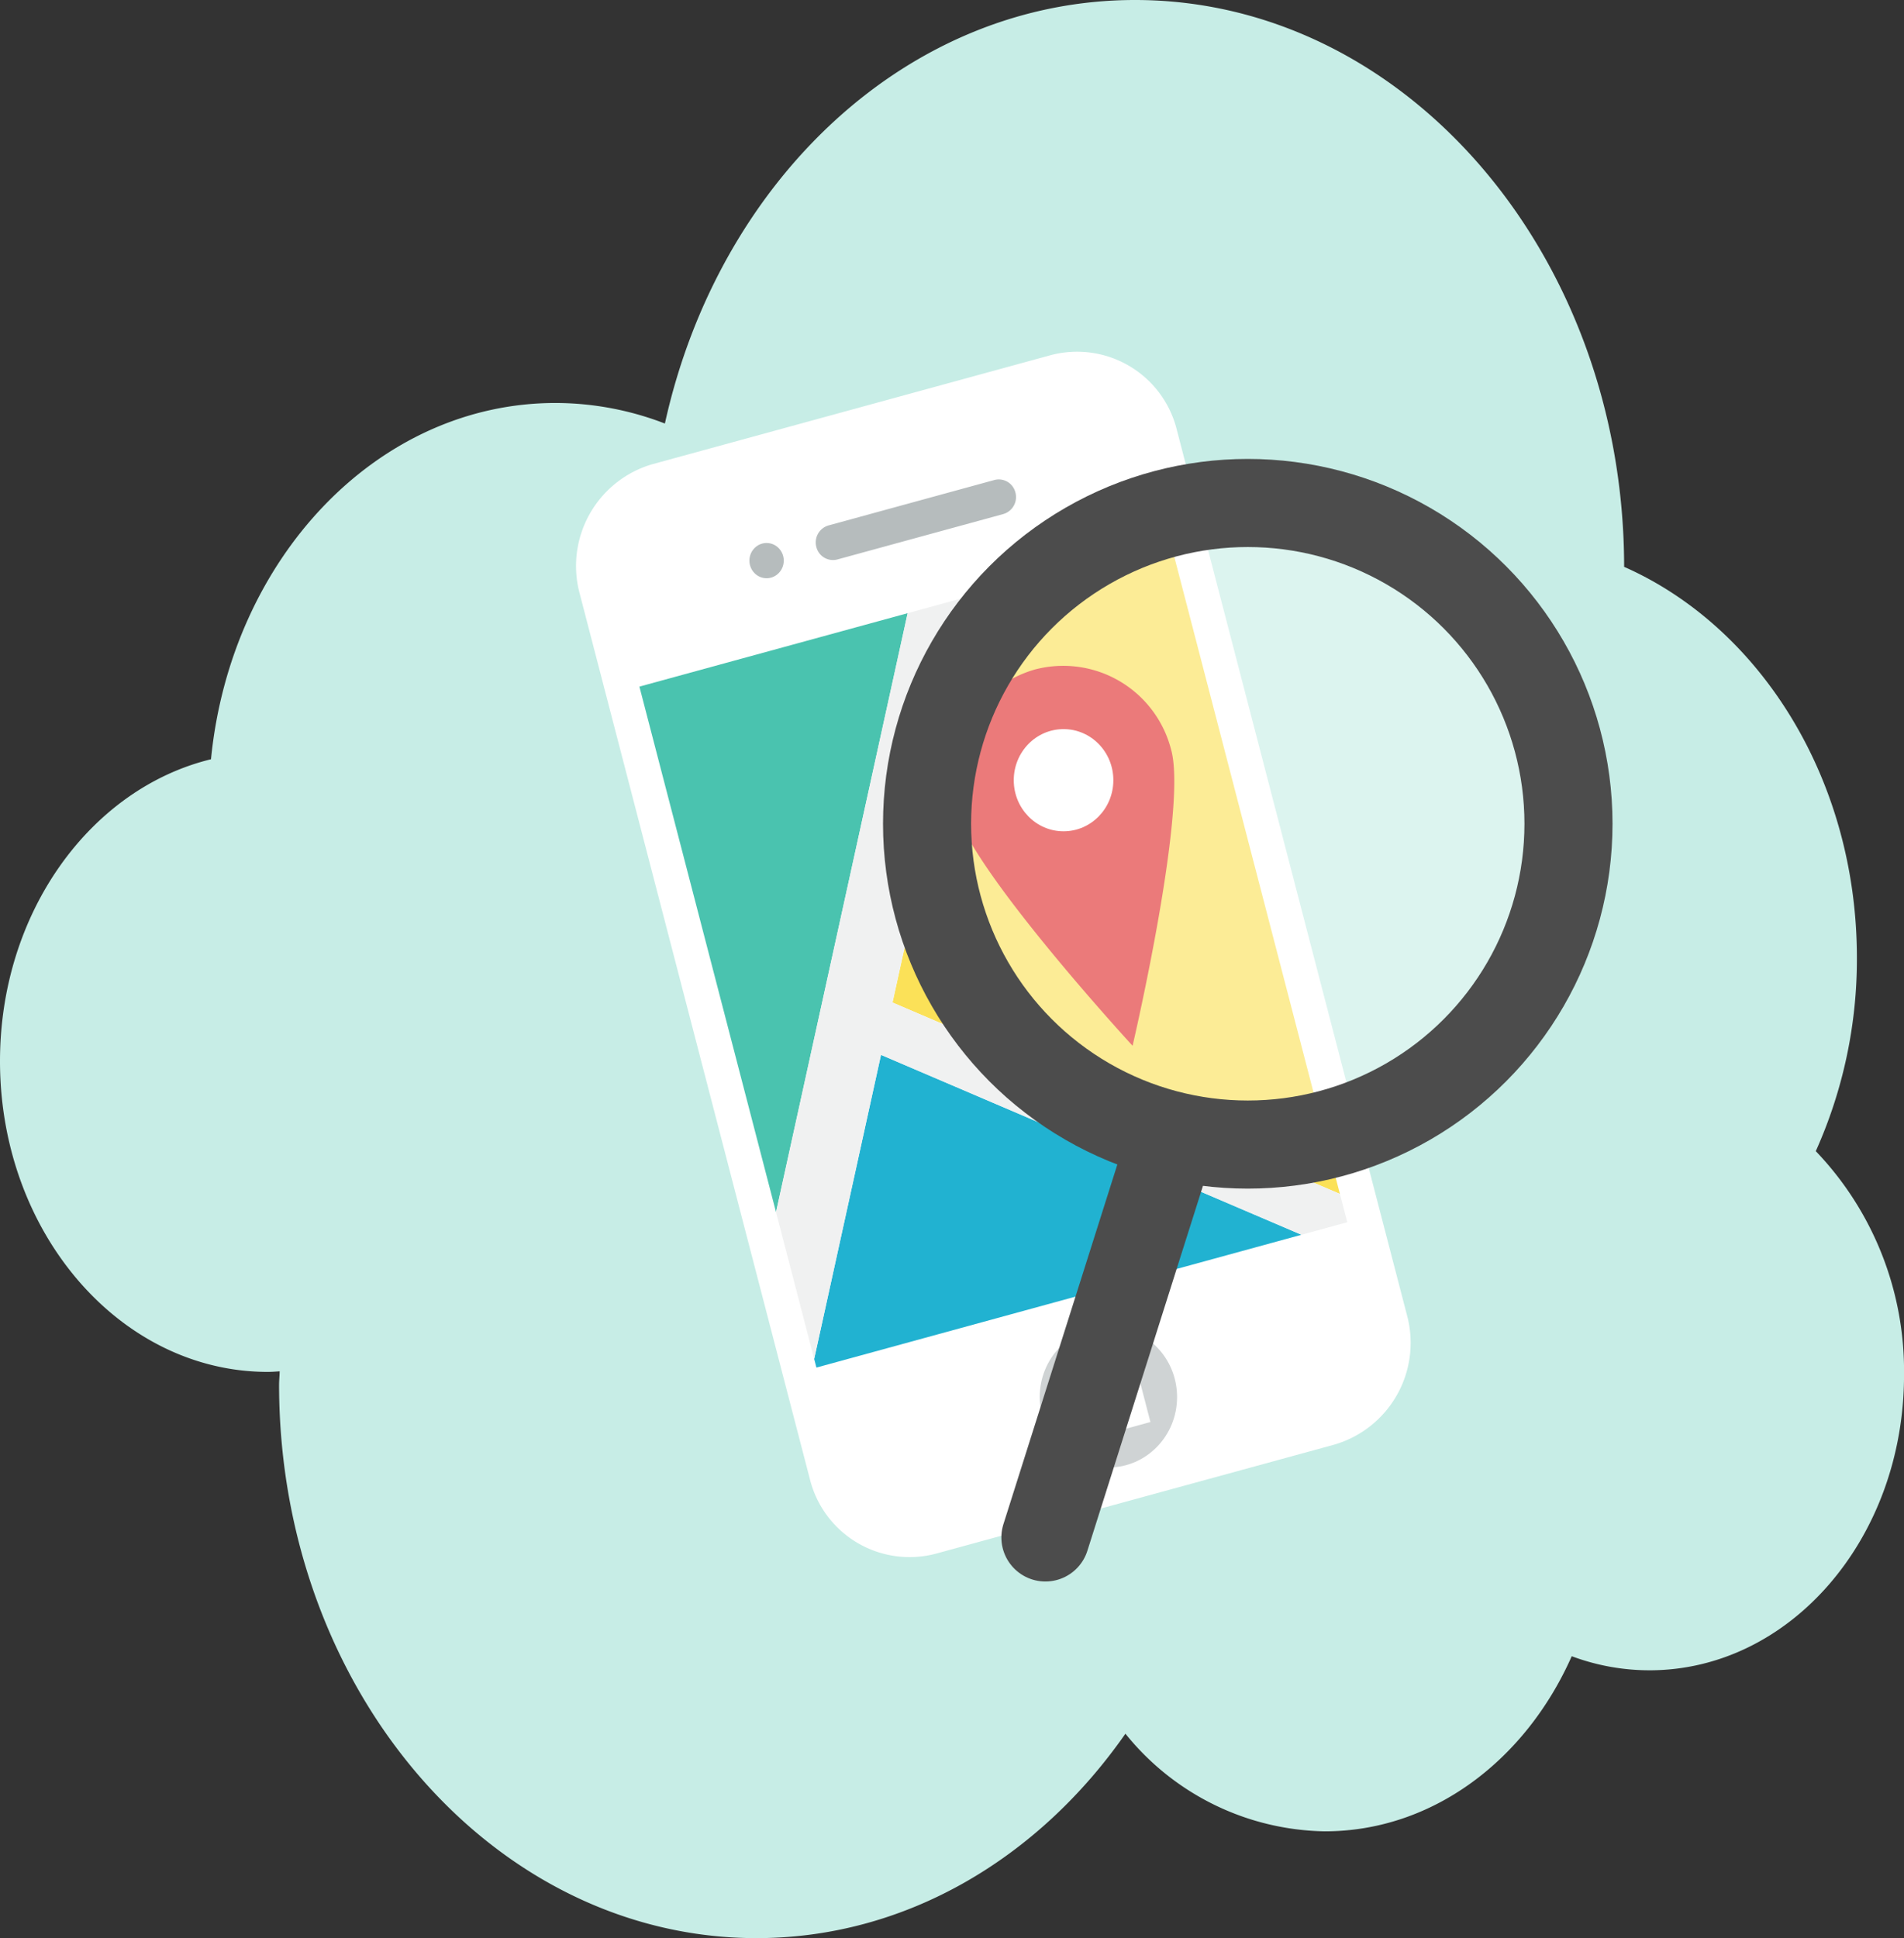 <svg id="Layer_1" data-name="Layer 1" xmlns="http://www.w3.org/2000/svg" viewBox="0 0 108.09 110"><rect x="0" y="0" width="108.09" height="110" fill="#333333" stroke="none"/><defs><style>.cls-2{fill:#fff}.cls-6{fill:#b6bcbd}</style></defs><g id="Multicolor"><path d="M103.082 65.334a26.576 26.576 0 0 0 2.334-11.016c-.016-10.118-5.51-18.74-13.215-22.147l.001-.033C92.174 14.413 79.76.025 64.476 0c-12.893-.02-23.68 10.203-26.73 24.038a17.315 17.315 0 0 0-6.178-1.167c-10.137-.016-18.466 8.824-19.59 20.221C5.122 44.764-.014 51.81 0 60.263c.016 9.706 6.814 17.586 15.183 17.6.234 0 .464-.018.694-.033-.005.267-.034.529-.034.798C15.872 95.93 27.99 109.976 42.91 110c8.483.013 16.037-4.516 20.98-11.603a14.833 14.833 0 0 0 11.297 5.541c6.128.01 11.425-4.031 14.04-9.938a12.66 12.66 0 0 0 4.395.799c8.006.012 14.484-7.504 14.47-16.788a18.043 18.043 0 0 0-5.01-12.677z" fill="#c7ede6"/><path class="cls-2" d="M79.876 74.65a6.017 6.017 0 0 1-4.143 7.345L53.13 88.18a5.834 5.834 0 0 1-7.158-4.25L32.908 33.686a6.017 6.017 0 0 1 4.143-7.344l22.602-6.186a5.834 5.834 0 0 1 7.158 4.25z"/><path fill="#4ac3af" d="M36.299 38.969l7.756 29.829 7.473-33.997-15.229 4.168z"/><path fill="#21b2d1" d="M46.221 77.126l.127.491 27.537-7.537-23.871-10.21-3.793 17.256z"/><path fill="#fbe158" d="M55.78 33.637l-5.113 23.262 25.4 10.864-9.632-37.042-10.655 2.916z"/><ellipse class="cls-6" cx="43.519" cy="31.818" rx=".975" ry="1"/><path class="cls-6" d="M57.645 27.952a1.003 1.003 0 0 1-.69 1.224l-9.418 2.577a.973.973 0 0 1-1.193-.708 1.003 1.003 0 0 1 .69-1.224l9.418-2.578a.973.973 0 0 1 1.193.709z"/><ellipse cx="62.924" cy="79.29" rx="3.899" ry="4" fill="#cfd3d4"/><path class="cls-2" d="M60.538 77.874l3.767-1.032 1.005 3.865-3.767 1.031-1.005-3.864z"/><path fill="#f0f1f1" d="M50.667 56.899l5.113-23.262-4.252 1.164-7.473 33.997 2.166 8.328 3.793-17.256 23.871 10.21 2.6-.711-.418-1.606-25.4-10.864z"/><path d="M66.5 42.605c.901 3.469-2.203 16.749-2.203 16.749s-9.139-9.93-10.04-13.398A6.519 6.519 0 0 1 58.744 38a6.32 6.32 0 0 1 7.754 4.605z" fill="#df2c2c"/><ellipse class="cls-2" cx="60.378" cy="44.281" rx="2.827" ry="2.9"/></g><circle cx="70.836" cy="46.754" r="18.207" opacity=".37" fill="#fff"/><path stroke-linecap="round" fill="none" stroke="#4c4c4c" stroke-miterlimit="10" stroke-width="5" d="M66.326 65.232l-6.978 22.027"/><circle cx="70.836" cy="46.754" r="18.207" fill="none" stroke="#4c4c4c" stroke-miterlimit="10" stroke-width="5"/></svg>